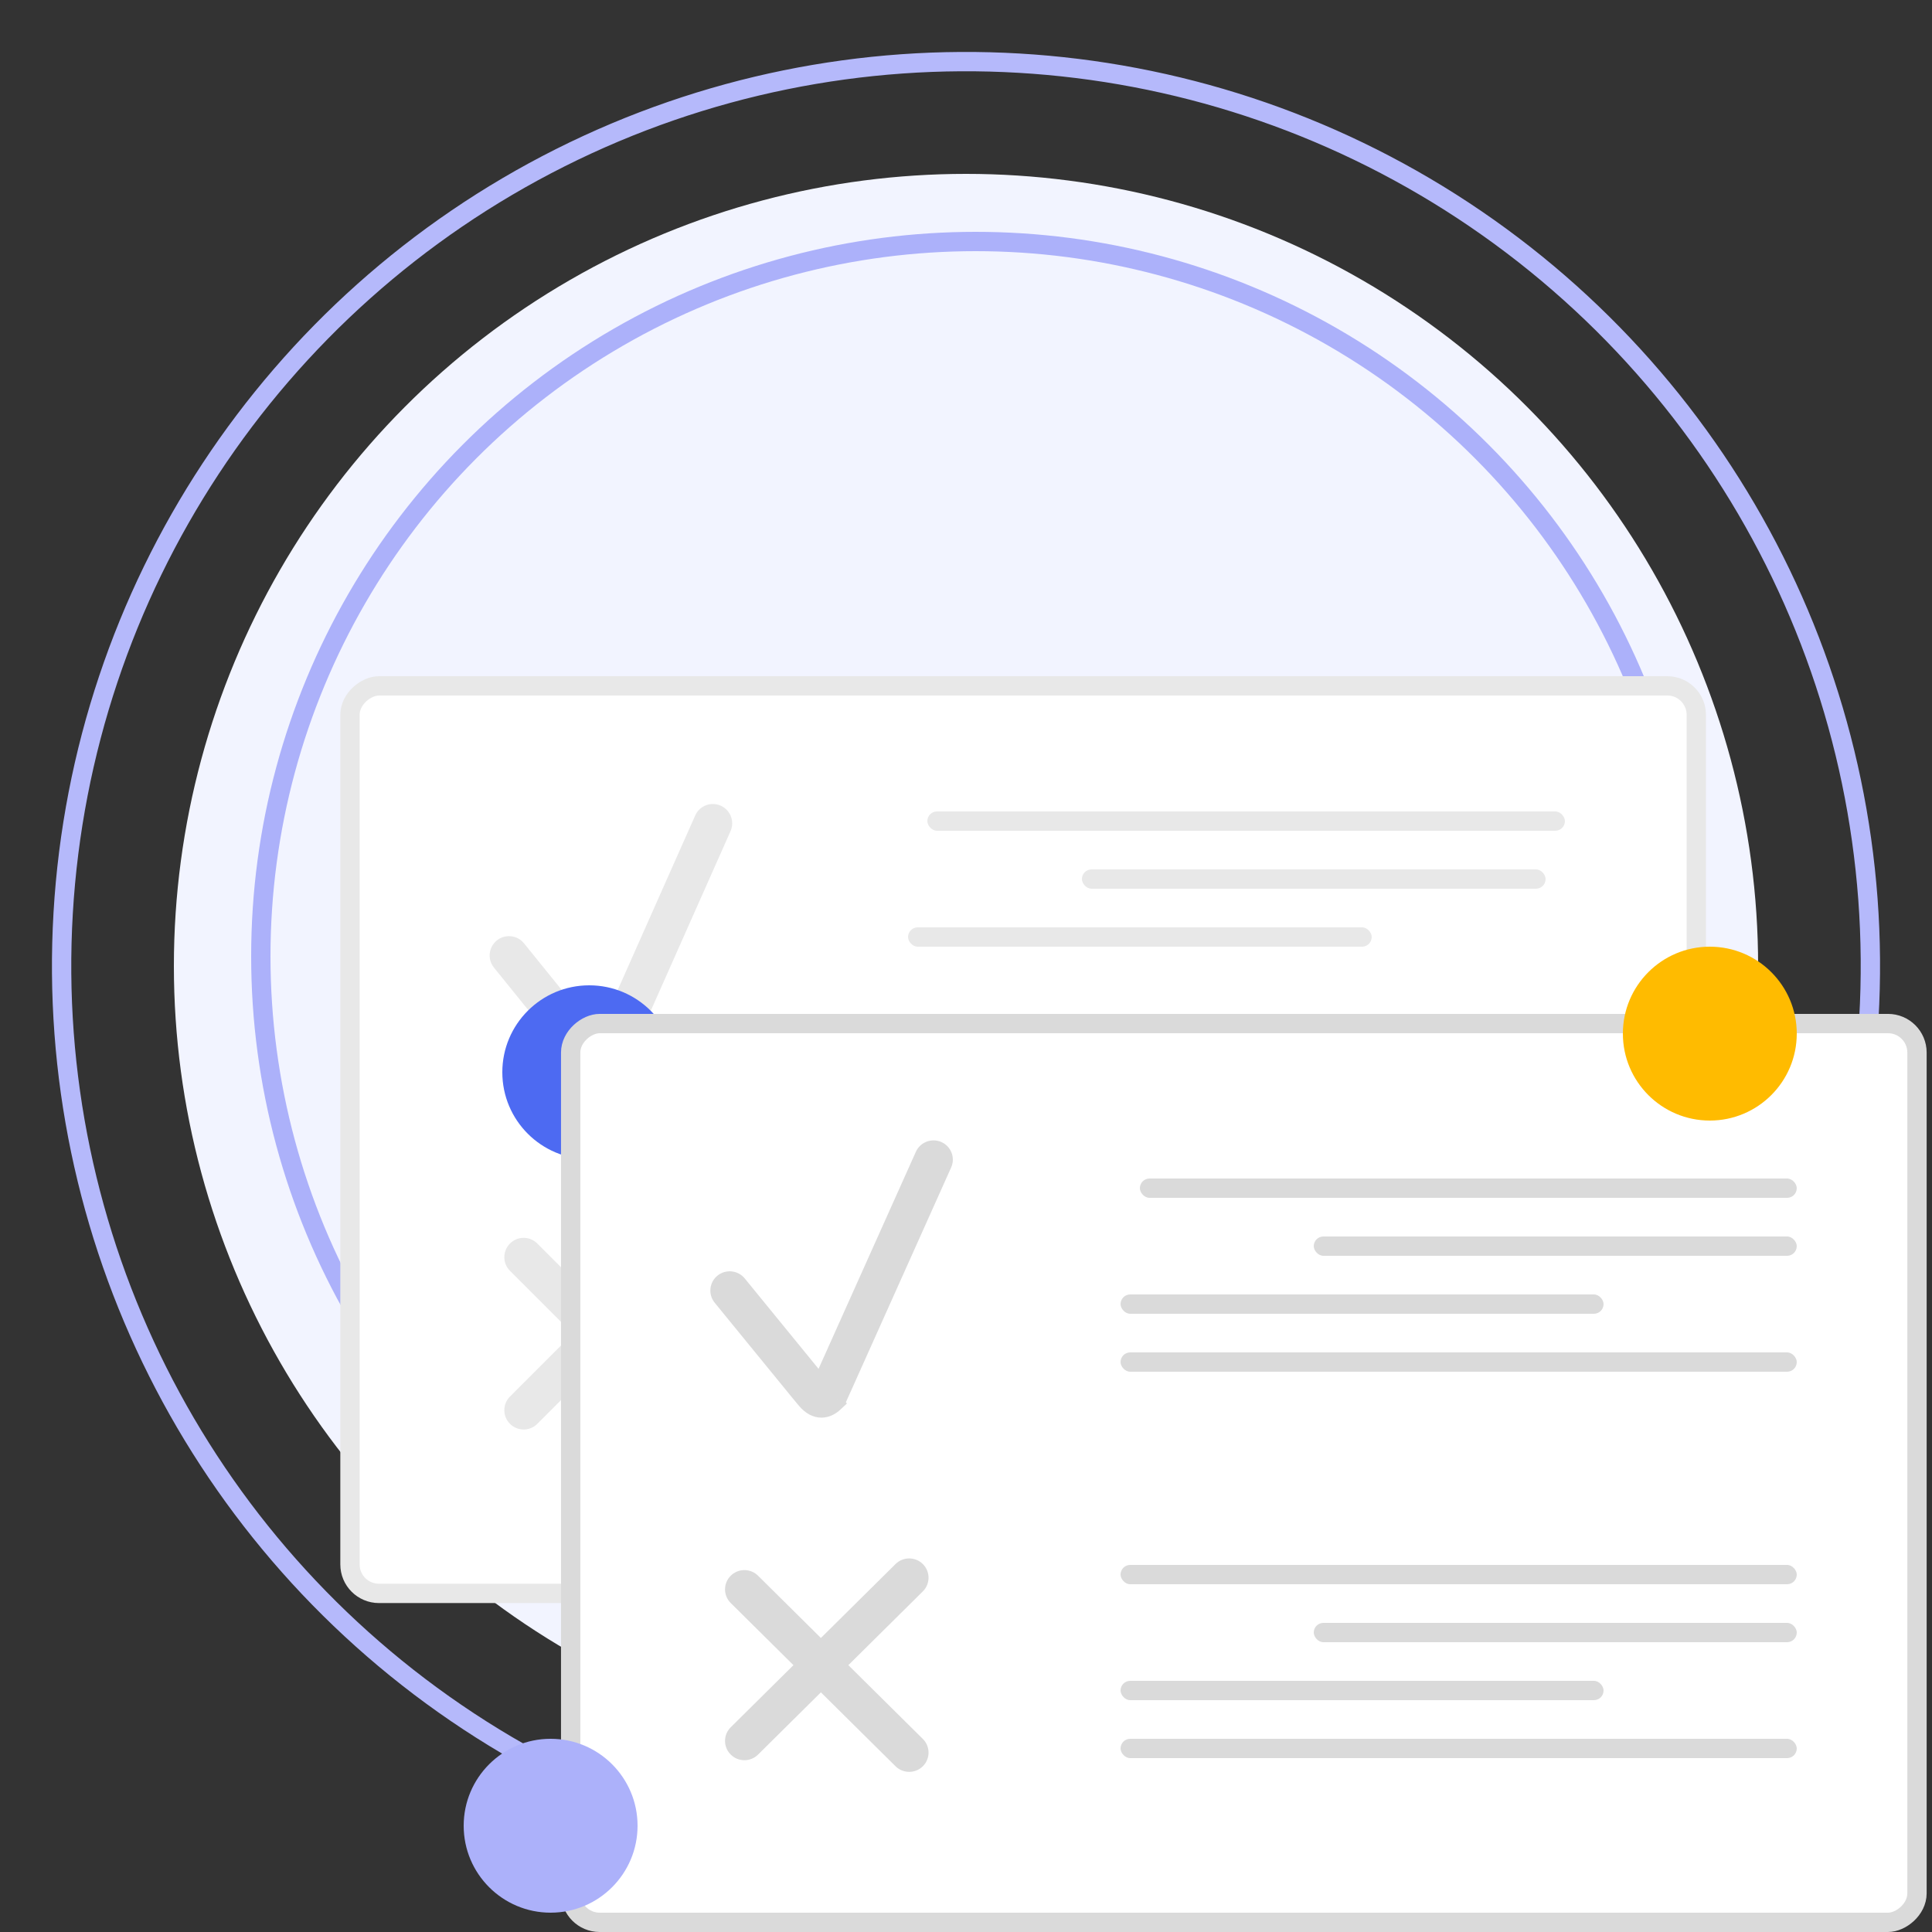 <svg fill="none" viewBox="0 0 100 100" xmlns="http://www.w3.org/2000/svg">
  <rect x="0" y="0" width="100" height="100" fill="#333333" stroke="none"/>
  <circle cx="50" cy="50" fill="#F2F4FF" r="41" />
  <circle
    cx="50"
    cy="50"
    r="46.811"
    stroke="#B5B9FB"
    strokeDasharray="5 3"
    transform="rotate(3.357 50 50)"
  />
  <circle cx="50.5" cy="49.5" r="37" stroke="#ACB1FA" strokeDasharray="5 3" />
  <rect
    fill="white"
    height="69.685"
    rx="1.5"
    stroke="#E8E8E8"
    transform="rotate(-90 18.115 82.474)"
    width="46.974"
    x="18.115"
    y="82.474"
  />
  <rect fill="#E8E8E8" height="1" rx="0.5" width="24" x="56" y="45" />
  <rect fill="#E8E8E8" height="1" rx="0.5" width="33" x="48" y="42" />
  <rect fill="#E8E8E8" height="1" rx="0.5" width="24" x="47" y="48" />
  <path
    clipRule="evenodd"
    d="M35.99 64.812C36.185 64.617 36.185 64.3 35.99 64.105C35.795 63.91 35.478 63.91 35.283 64.105L31.064 68.324L27.458 64.717C27.262 64.522 26.946 64.522 26.75 64.717C26.555 64.913 26.555 65.229 26.75 65.424L30.357 69.031L26.75 72.637C26.555 72.832 26.555 73.149 26.75 73.344C26.946 73.539 27.262 73.539 27.458 73.344L31.064 69.738L35.283 73.957C35.478 74.152 35.795 74.152 35.99 73.957C36.185 73.761 36.185 73.445 35.99 73.25L31.771 69.031L35.99 64.812Z"
    fill="#E8E8E8"
    fillRule="evenodd"
  />
  <path
    d="M35.99 64.105L36.343 63.751L36.343 63.751L35.99 64.105ZM35.99 64.812L36.343 65.165V65.165L35.99 64.812ZM35.283 64.105L34.929 63.751L34.929 63.751L35.283 64.105ZM31.064 68.324L30.71 68.677L31.064 69.031L31.417 68.677L31.064 68.324ZM27.458 64.717L27.104 65.071H27.104L27.458 64.717ZM26.75 64.717L26.397 64.364L26.397 64.364L26.75 64.717ZM26.75 65.424L26.397 65.778L26.397 65.778L26.75 65.424ZM30.357 69.031L30.71 69.384L31.064 69.031L30.71 68.677L30.357 69.031ZM26.75 72.637L27.104 72.991L26.75 72.637ZM26.75 73.344L27.104 72.991L26.75 73.344ZM27.458 73.344L27.104 72.991L27.458 73.344ZM31.064 69.738L31.417 69.384L31.064 69.031L30.71 69.384L31.064 69.738ZM31.771 69.031L31.417 68.677L31.064 69.031L31.417 69.384L31.771 69.031ZM35.636 64.458V64.458L36.343 65.165C36.734 64.775 36.734 64.142 36.343 63.751L35.636 64.458ZM35.636 64.458H35.636L36.343 63.751C35.953 63.361 35.32 63.361 34.929 63.751L35.636 64.458ZM31.417 68.677L35.636 64.458L34.929 63.751L30.71 67.97L31.417 68.677ZM27.104 65.071L30.71 68.677L31.417 67.97L27.811 64.364L27.104 65.071ZM27.104 65.071L27.811 64.364C27.421 63.973 26.787 63.973 26.397 64.364L27.104 65.071ZM27.104 65.071V65.071L26.397 64.364C26.006 64.754 26.006 65.388 26.397 65.778L27.104 65.071ZM30.71 68.677L27.104 65.071L26.397 65.778L30.003 69.384L30.71 68.677ZM27.104 72.991L30.71 69.384L30.003 68.677L26.397 72.284L27.104 72.991ZM27.104 72.991L27.104 72.991L26.397 72.284C26.006 72.674 26.006 73.307 26.397 73.698L27.104 72.991ZM27.104 72.991H27.104L26.397 73.698C26.787 74.088 27.421 74.088 27.811 73.698L27.104 72.991ZM30.71 69.384L27.104 72.991L27.811 73.698L31.417 70.091L30.71 69.384ZM35.636 73.603L31.417 69.384L30.71 70.091L34.929 74.31L35.636 73.603ZM35.636 73.603H35.636L34.929 74.31C35.32 74.701 35.953 74.701 36.343 74.31L35.636 73.603ZM35.636 73.603V73.603L36.343 74.31C36.734 73.92 36.734 73.287 36.343 72.896L35.636 73.603ZM31.417 69.384L35.636 73.603L36.343 72.896L32.124 68.677L31.417 69.384ZM35.636 64.458L31.417 68.677L32.124 69.384L36.343 65.165L35.636 64.458Z"
    fill="#E8E8E8"
  />
  <path
    clipRule="evenodd"
    d="M31.722 55.308C31.792 55.244 31.849 55.175 31.893 55.111L32.363 54.052L32.365 54.053L37.355 42.818C37.467 42.565 37.353 42.27 37.1 42.158C36.848 42.046 36.553 42.159 36.441 42.412L31.071 54.503L26.734 49.141C26.56 48.926 26.245 48.893 26.031 49.067C25.816 49.24 25.783 49.555 25.956 49.77L30.026 54.801L30.291 55.123C30.855 55.822 31.414 55.609 31.728 55.315L31.722 55.308Z"
    fill="#E8E8E8"
    fillRule="evenodd"
  />
  <path
    d="M31.722 55.308L31.383 54.941L31.039 55.259L31.334 55.623L31.722 55.308ZM31.893 55.111L32.306 55.393L32.332 55.356L32.35 55.314L31.893 55.111ZM32.363 54.052L32.609 53.617L32.129 53.345L31.905 53.849L32.363 54.052ZM32.365 54.053L32.119 54.489L32.598 54.759L32.822 54.256L32.365 54.053ZM37.355 42.818L37.812 43.021L37.812 43.021L37.355 42.818ZM37.1 42.158L37.303 41.701L37.303 41.701L37.1 42.158ZM36.441 42.412L35.984 42.209V42.209L36.441 42.412ZM31.071 54.503L30.682 54.817L31.196 55.453L31.528 54.706L31.071 54.503ZM26.734 49.141L27.123 48.827H27.123L26.734 49.141ZM26.031 49.067L26.345 49.456L26.031 49.067ZM25.956 49.77L25.568 50.084L25.568 50.084L25.956 49.77ZM30.026 54.801L29.637 55.115L29.64 55.119L30.026 54.801ZM30.291 55.123L30.681 54.809L30.677 54.806L30.291 55.123ZM31.728 55.315L32.07 55.68L32.409 55.362L32.117 55.001L31.728 55.315ZM32.062 55.675C32.159 55.585 32.241 55.488 32.306 55.393L31.48 54.83C31.458 54.862 31.425 54.902 31.383 54.941L32.062 55.675ZM32.35 55.314L32.82 54.254L31.905 53.849L31.436 54.909L32.35 55.314ZM32.117 54.487L32.119 54.489L32.611 53.618L32.609 53.617L32.117 54.487ZM32.822 54.256L37.812 43.021L36.898 42.615L31.908 53.85L32.822 54.256ZM37.812 43.021C38.036 42.516 37.808 41.925 37.303 41.701L36.898 42.615L36.898 42.615L37.812 43.021ZM37.303 41.701C36.799 41.477 36.208 41.704 35.984 42.209L36.898 42.615L36.898 42.615L37.303 41.701ZM35.984 42.209L30.614 54.3L31.528 54.706L36.898 42.615L35.984 42.209ZM31.46 54.188L27.123 48.827L26.345 49.456L30.682 54.817L31.46 54.188ZM27.123 48.827C26.775 48.397 26.146 48.331 25.716 48.678L26.345 49.456H26.345L27.123 48.827ZM25.716 48.678C25.287 49.025 25.22 49.655 25.568 50.084L26.345 49.456V49.456L25.716 48.678ZM25.568 50.084L29.637 55.115L30.415 54.486L26.345 49.456L25.568 50.084ZM29.64 55.119L29.906 55.441L30.677 54.806L30.412 54.483L29.64 55.119ZM29.902 55.437C30.254 55.873 30.668 56.096 31.109 56.091C31.525 56.087 31.858 55.878 32.07 55.68L31.386 54.95C31.284 55.046 31.18 55.091 31.098 55.092C31.04 55.092 30.893 55.073 30.681 54.809L29.902 55.437ZM32.117 55.001L32.111 54.994L31.334 55.623L31.339 55.629L32.117 55.001Z"
    fill="#E8E8E8"
  />
  <circle cx="30.5" cy="55.5" fill="#4D6AF2" r="4.5" />
  <rect
    fill="white"
    height="69.685"
    rx="1.5"
    stroke="#DADADA"
    strokeLinejoin="round"
    transform="rotate(-90 29.538 99.5)"
    width="46.521"
    x="29.538"
    y="99.5"
  />
  <rect fill="#DADADA" height="1" rx="0.5" width="25" x="68" y="64" />
  <rect fill="#DADADA" height="1" rx="0.5" width="34" x="59" y="61" />
  <rect fill="#DADADA" height="1" rx="0.5" width="35" x="58" y="70" />
  <rect fill="#DADADA" height="1" rx="0.5" width="25" x="58" y="67" />
  <rect fill="#DADADA" height="1" rx="0.5" width="35" x="58" y="90" />
  <rect fill="#DADADA" height="1" rx="0.5" width="35" x="58" y="81" />
  <rect fill="#DADADA" height="1" rx="0.5" width="25" x="68" y="84" />
  <rect fill="#DADADA" height="1" rx="0.5" width="25" x="58" y="87" />
  <path
    clipRule="evenodd"
    d="M47.414 82.014C47.61 81.82 47.61 81.504 47.414 81.31C47.218 81.116 46.9 81.116 46.703 81.31L42.489 85.484L38.885 81.914C38.689 81.719 38.371 81.719 38.175 81.914C37.978 82.108 37.978 82.423 38.175 82.618L41.779 86.188L38.175 89.758C37.978 89.953 37.978 90.268 38.175 90.462C38.371 90.656 38.689 90.656 38.885 90.462L42.489 86.892L46.703 91.066C46.9 91.26 47.218 91.26 47.414 91.066C47.61 90.871 47.61 90.556 47.414 90.362L43.2 86.188L47.414 82.014Z"
    fill="#DADADA"
    fillRule="evenodd"
  />
  <path
    d="M47.414 81.31L47.062 81.665L47.062 81.665L47.414 81.31ZM47.414 82.014L47.062 81.659V81.659L47.414 82.014ZM46.703 81.31L47.055 81.665L47.055 81.665L46.703 81.31ZM42.489 85.484L42.138 85.839L42.489 86.188L42.841 85.839L42.489 85.484ZM38.885 81.914L38.533 82.269L38.885 81.914ZM38.175 81.914L38.526 82.269L38.526 82.269L38.175 81.914ZM38.175 82.618L37.823 82.973L37.823 82.973L38.175 82.618ZM41.779 86.188L42.131 86.543L42.489 86.188L42.131 85.833L41.779 86.188ZM38.175 89.758L37.823 89.403H37.823L38.175 89.758ZM38.175 90.462L38.526 90.107H38.526L38.175 90.462ZM38.885 90.462L38.533 90.107H38.533L38.885 90.462ZM42.489 86.892L42.841 86.537L42.489 86.188L42.138 86.537L42.489 86.892ZM46.703 91.066L47.055 90.711L46.703 91.066ZM47.414 91.066L47.062 90.711V90.711L47.414 91.066ZM47.414 90.362L47.062 90.717V90.717L47.414 90.362ZM43.2 86.188L42.848 85.833L42.489 86.188L42.848 86.543L43.2 86.188ZM47.062 81.665C47.063 81.666 47.062 81.665 47.062 81.664C47.061 81.663 47.061 81.662 47.061 81.662C47.061 81.662 47.061 81.661 47.062 81.66C47.062 81.658 47.063 81.658 47.062 81.659L47.766 82.369C48.159 81.979 48.159 81.345 47.766 80.955L47.062 81.665ZM47.055 81.665C47.056 81.665 47.056 81.665 47.056 81.665C47.056 81.665 47.056 81.665 47.056 81.665C47.056 81.665 47.056 81.665 47.056 81.665C47.056 81.665 47.056 81.665 47.056 81.665C47.056 81.665 47.056 81.665 47.056 81.665C47.056 81.665 47.056 81.665 47.056 81.665C47.056 81.665 47.056 81.665 47.056 81.665C47.056 81.665 47.057 81.664 47.059 81.664C47.06 81.664 47.061 81.665 47.061 81.665C47.061 81.665 47.061 81.665 47.061 81.665C47.061 81.665 47.061 81.665 47.061 81.665C47.061 81.665 47.061 81.665 47.061 81.665C47.061 81.665 47.061 81.665 47.061 81.665C47.061 81.665 47.061 81.665 47.061 81.665C47.061 81.665 47.062 81.665 47.062 81.665C47.062 81.665 47.062 81.665 47.062 81.665L47.766 80.955C47.375 80.567 46.743 80.567 46.352 80.955L47.055 81.665ZM42.841 85.839L47.055 81.665L46.352 80.955L42.138 85.129L42.841 85.839ZM38.533 82.269L42.138 85.839L42.841 85.129L39.237 81.559L38.533 82.269ZM38.526 82.269C38.527 82.269 38.527 82.269 38.527 82.269C38.527 82.269 38.527 82.269 38.527 82.269C38.527 82.269 38.527 82.269 38.527 82.269C38.527 82.269 38.527 82.269 38.527 82.269C38.527 82.269 38.527 82.269 38.527 82.269C38.527 82.269 38.527 82.269 38.527 82.269C38.527 82.269 38.527 82.269 38.527 82.269C38.527 82.268 38.528 82.268 38.53 82.268C38.531 82.268 38.532 82.268 38.532 82.269C38.532 82.269 38.532 82.269 38.532 82.269C38.532 82.269 38.532 82.269 38.532 82.269C38.532 82.269 38.532 82.269 38.532 82.269C38.532 82.269 38.532 82.269 38.532 82.269C38.532 82.269 38.532 82.269 38.532 82.269C38.532 82.269 38.533 82.269 38.533 82.269C38.533 82.269 38.533 82.269 38.533 82.269L39.237 81.559C38.846 81.171 38.214 81.171 37.823 81.559L38.526 82.269ZM38.526 82.262C38.526 82.262 38.526 82.262 38.527 82.263C38.527 82.264 38.527 82.265 38.527 82.266C38.527 82.266 38.527 82.267 38.527 82.268C38.526 82.269 38.526 82.27 38.526 82.269L37.823 81.559C37.429 81.949 37.429 82.583 37.823 82.973L38.526 82.262ZM42.131 85.833L38.526 82.262L37.823 82.973L41.427 86.543L42.131 85.833ZM38.526 90.114L42.131 86.543L41.427 85.833L37.823 89.403L38.526 90.114ZM38.526 90.107C38.526 90.106 38.526 90.107 38.527 90.108C38.527 90.109 38.527 90.11 38.527 90.11C38.527 90.111 38.527 90.111 38.527 90.112C38.526 90.114 38.526 90.114 38.526 90.114L37.823 89.403C37.429 89.793 37.429 90.427 37.823 90.817L38.526 90.107ZM38.533 90.107C38.533 90.107 38.533 90.107 38.533 90.107C38.533 90.107 38.532 90.107 38.532 90.107C38.532 90.107 38.532 90.107 38.532 90.107C38.532 90.107 38.532 90.107 38.532 90.107C38.532 90.107 38.532 90.107 38.532 90.107C38.532 90.107 38.532 90.107 38.532 90.107C38.532 90.107 38.532 90.107 38.532 90.107C38.532 90.108 38.531 90.108 38.53 90.108C38.528 90.108 38.527 90.108 38.527 90.107C38.527 90.107 38.527 90.107 38.527 90.107C38.527 90.107 38.527 90.107 38.527 90.107C38.527 90.107 38.527 90.107 38.527 90.107C38.527 90.107 38.527 90.107 38.527 90.107C38.527 90.107 38.527 90.107 38.527 90.107C38.527 90.107 38.527 90.107 38.527 90.107C38.527 90.107 38.527 90.107 38.526 90.107L37.823 90.817C38.214 91.205 38.846 91.205 39.237 90.817L38.533 90.107ZM42.138 86.537L38.533 90.107L39.237 90.817L42.841 87.247L42.138 86.537ZM47.055 90.711L42.841 86.537L42.138 87.247L46.352 91.421L47.055 90.711ZM47.062 90.711C47.062 90.711 47.062 90.711 47.062 90.711C47.062 90.711 47.062 90.711 47.061 90.711C47.061 90.711 47.061 90.711 47.061 90.711C47.061 90.711 47.061 90.711 47.061 90.711C47.061 90.711 47.061 90.711 47.061 90.711C47.061 90.711 47.061 90.711 47.061 90.711C47.061 90.711 47.061 90.711 47.061 90.711C47.061 90.711 47.06 90.712 47.059 90.712C47.057 90.712 47.056 90.711 47.056 90.711C47.056 90.711 47.056 90.711 47.056 90.711C47.056 90.711 47.056 90.711 47.056 90.711C47.056 90.711 47.056 90.711 47.056 90.711C47.056 90.711 47.056 90.711 47.056 90.711C47.056 90.711 47.056 90.711 47.056 90.711C47.056 90.711 47.056 90.711 47.056 90.711C47.056 90.711 47.056 90.711 47.055 90.711L46.352 91.421C46.743 91.808 47.375 91.808 47.766 91.421L47.062 90.711ZM47.062 90.717C47.063 90.718 47.062 90.718 47.062 90.716C47.061 90.715 47.061 90.714 47.061 90.714C47.061 90.714 47.061 90.713 47.062 90.712C47.062 90.71 47.063 90.71 47.062 90.711L47.766 91.421C48.16 91.031 48.16 90.397 47.766 90.007L47.062 90.717ZM42.848 86.543L47.062 90.717L47.766 90.007L43.552 85.833L42.848 86.543ZM47.062 81.659L42.848 85.833L43.552 86.543L47.766 82.369L47.062 81.659Z"
    fill="#DADADA"
  />
  <path
    clipRule="evenodd"
    d="M43.146 72.594C43.215 72.53 43.272 72.463 43.315 72.4L43.785 71.351L43.787 71.352L48.775 60.226C48.888 59.974 48.775 59.679 48.522 59.568C48.269 59.457 47.973 59.571 47.86 59.823L42.493 71.794L38.16 66.488C37.985 66.274 37.669 66.24 37.453 66.413C37.238 66.586 37.205 66.899 37.38 67.113L41.434 72.078L41.713 72.413C42.278 73.107 42.838 72.893 43.152 72.6L43.146 72.594Z"
    fill="#DADADA"
    fillRule="evenodd"
  />
  <path
    d="M43.146 72.594L42.807 72.226L42.461 72.545L42.759 72.91L43.146 72.594ZM43.315 72.4L43.727 72.684L43.753 72.646L43.772 72.604L43.315 72.4ZM43.785 71.351L44.029 70.914L43.552 70.647L43.328 71.146L43.785 71.351ZM43.787 71.352L43.543 71.788L44.02 72.055L44.243 71.556L43.787 71.352ZM48.775 60.226L48.319 60.021L48.319 60.021L48.775 60.226ZM48.522 59.568L48.723 59.111L48.723 59.111L48.522 59.568ZM47.86 59.823L47.404 59.619L47.404 59.619L47.86 59.823ZM42.493 71.794L42.106 72.11L42.618 72.737L42.949 71.998L42.493 71.794ZM38.16 66.488L37.773 66.804H37.773L38.16 66.488ZM37.453 66.413L37.766 66.803L37.766 66.803L37.453 66.413ZM37.38 67.113L37.767 66.797L37.767 66.797L37.38 67.113ZM41.434 72.078L41.047 72.395L41.05 72.398L41.434 72.078ZM41.713 72.413L42.1 72.097L42.097 72.093L41.713 72.413ZM43.152 72.6L43.493 72.966L43.835 72.647L43.539 72.284L43.152 72.6ZM43.485 72.961C43.581 72.873 43.663 72.778 43.727 72.684L42.903 72.117C42.882 72.148 42.849 72.187 42.807 72.226L43.485 72.961ZM43.772 72.604L44.241 71.555L43.328 71.146L42.859 72.196L43.772 72.604ZM43.541 71.787L43.543 71.788L44.031 70.915L44.029 70.914L43.541 71.787ZM44.243 71.556L49.231 60.43L48.319 60.021L43.331 71.147L44.243 71.556ZM49.231 60.43C49.458 59.925 49.23 59.334 48.723 59.111L48.321 60.026C48.322 60.026 48.321 60.026 48.32 60.025C48.319 60.025 48.319 60.024 48.319 60.024C48.319 60.024 48.319 60.023 48.319 60.022C48.319 60.021 48.319 60.02 48.319 60.021L49.231 60.43ZM48.723 59.111C48.219 58.889 47.629 59.116 47.404 59.619L48.316 60.028C48.316 60.027 48.316 60.027 48.316 60.027C48.316 60.027 48.316 60.027 48.316 60.027C48.316 60.027 48.317 60.027 48.318 60.026C48.319 60.026 48.32 60.026 48.32 60.026C48.32 60.026 48.32 60.026 48.32 60.026C48.32 60.026 48.32 60.026 48.321 60.026L48.723 59.111ZM47.404 59.619L42.037 71.589L42.949 71.998L48.316 60.028L47.404 59.619ZM42.88 71.478L38.547 66.171L37.773 66.804L42.106 72.11L42.88 71.478ZM38.547 66.171C38.199 65.745 37.571 65.679 37.141 66.023L37.766 66.803C37.766 66.803 37.767 66.803 37.767 66.803C37.767 66.803 37.767 66.803 37.767 66.803C37.767 66.803 37.767 66.803 37.767 66.803C37.767 66.803 37.767 66.803 37.767 66.803C37.767 66.803 37.767 66.803 37.767 66.803C37.767 66.803 37.767 66.803 37.767 66.803C37.767 66.803 37.767 66.803 37.767 66.803C37.767 66.803 37.767 66.803 37.767 66.803C37.767 66.803 37.768 66.802 37.77 66.803C37.771 66.803 37.772 66.803 37.772 66.803C37.772 66.803 37.772 66.803 37.772 66.803C37.772 66.803 37.772 66.803 37.772 66.803C37.772 66.803 37.772 66.803 37.772 66.803C37.772 66.803 37.772 66.803 37.772 66.803C37.772 66.803 37.772 66.803 37.772 66.803C37.772 66.803 37.772 66.803 37.772 66.803C37.772 66.803 37.772 66.803 37.772 66.803C37.772 66.803 37.773 66.804 37.773 66.804L38.547 66.171ZM37.141 66.023C36.709 66.369 36.642 67 36.992 67.429L37.767 66.797C37.766 66.796 37.767 66.796 37.767 66.798C37.767 66.799 37.767 66.8 37.767 66.8C37.767 66.8 37.767 66.801 37.767 66.802C37.766 66.803 37.765 66.804 37.766 66.803L37.141 66.023ZM36.992 67.429L41.047 72.395L41.822 71.762L37.767 66.797L36.992 67.429ZM41.05 72.398L41.328 72.733L42.097 72.093L41.819 71.759L41.05 72.398ZM41.325 72.729C41.678 73.162 42.094 73.382 42.533 73.377C42.949 73.371 43.281 73.164 43.493 72.966L42.81 72.235C42.709 72.33 42.604 72.376 42.52 72.377C42.46 72.378 42.313 72.358 42.1 72.097L41.325 72.729ZM43.539 72.284L43.533 72.277L42.759 72.91L42.764 72.917L43.539 72.284Z"
    fill="#DADADA"
  />
  <circle cx="28.5" cy="94.5" fill="#ACB1FA" r="4.5" />
  <circle cx="88.5" cy="53.5" fill="#FFBB00" r="4.5" />
</svg>
